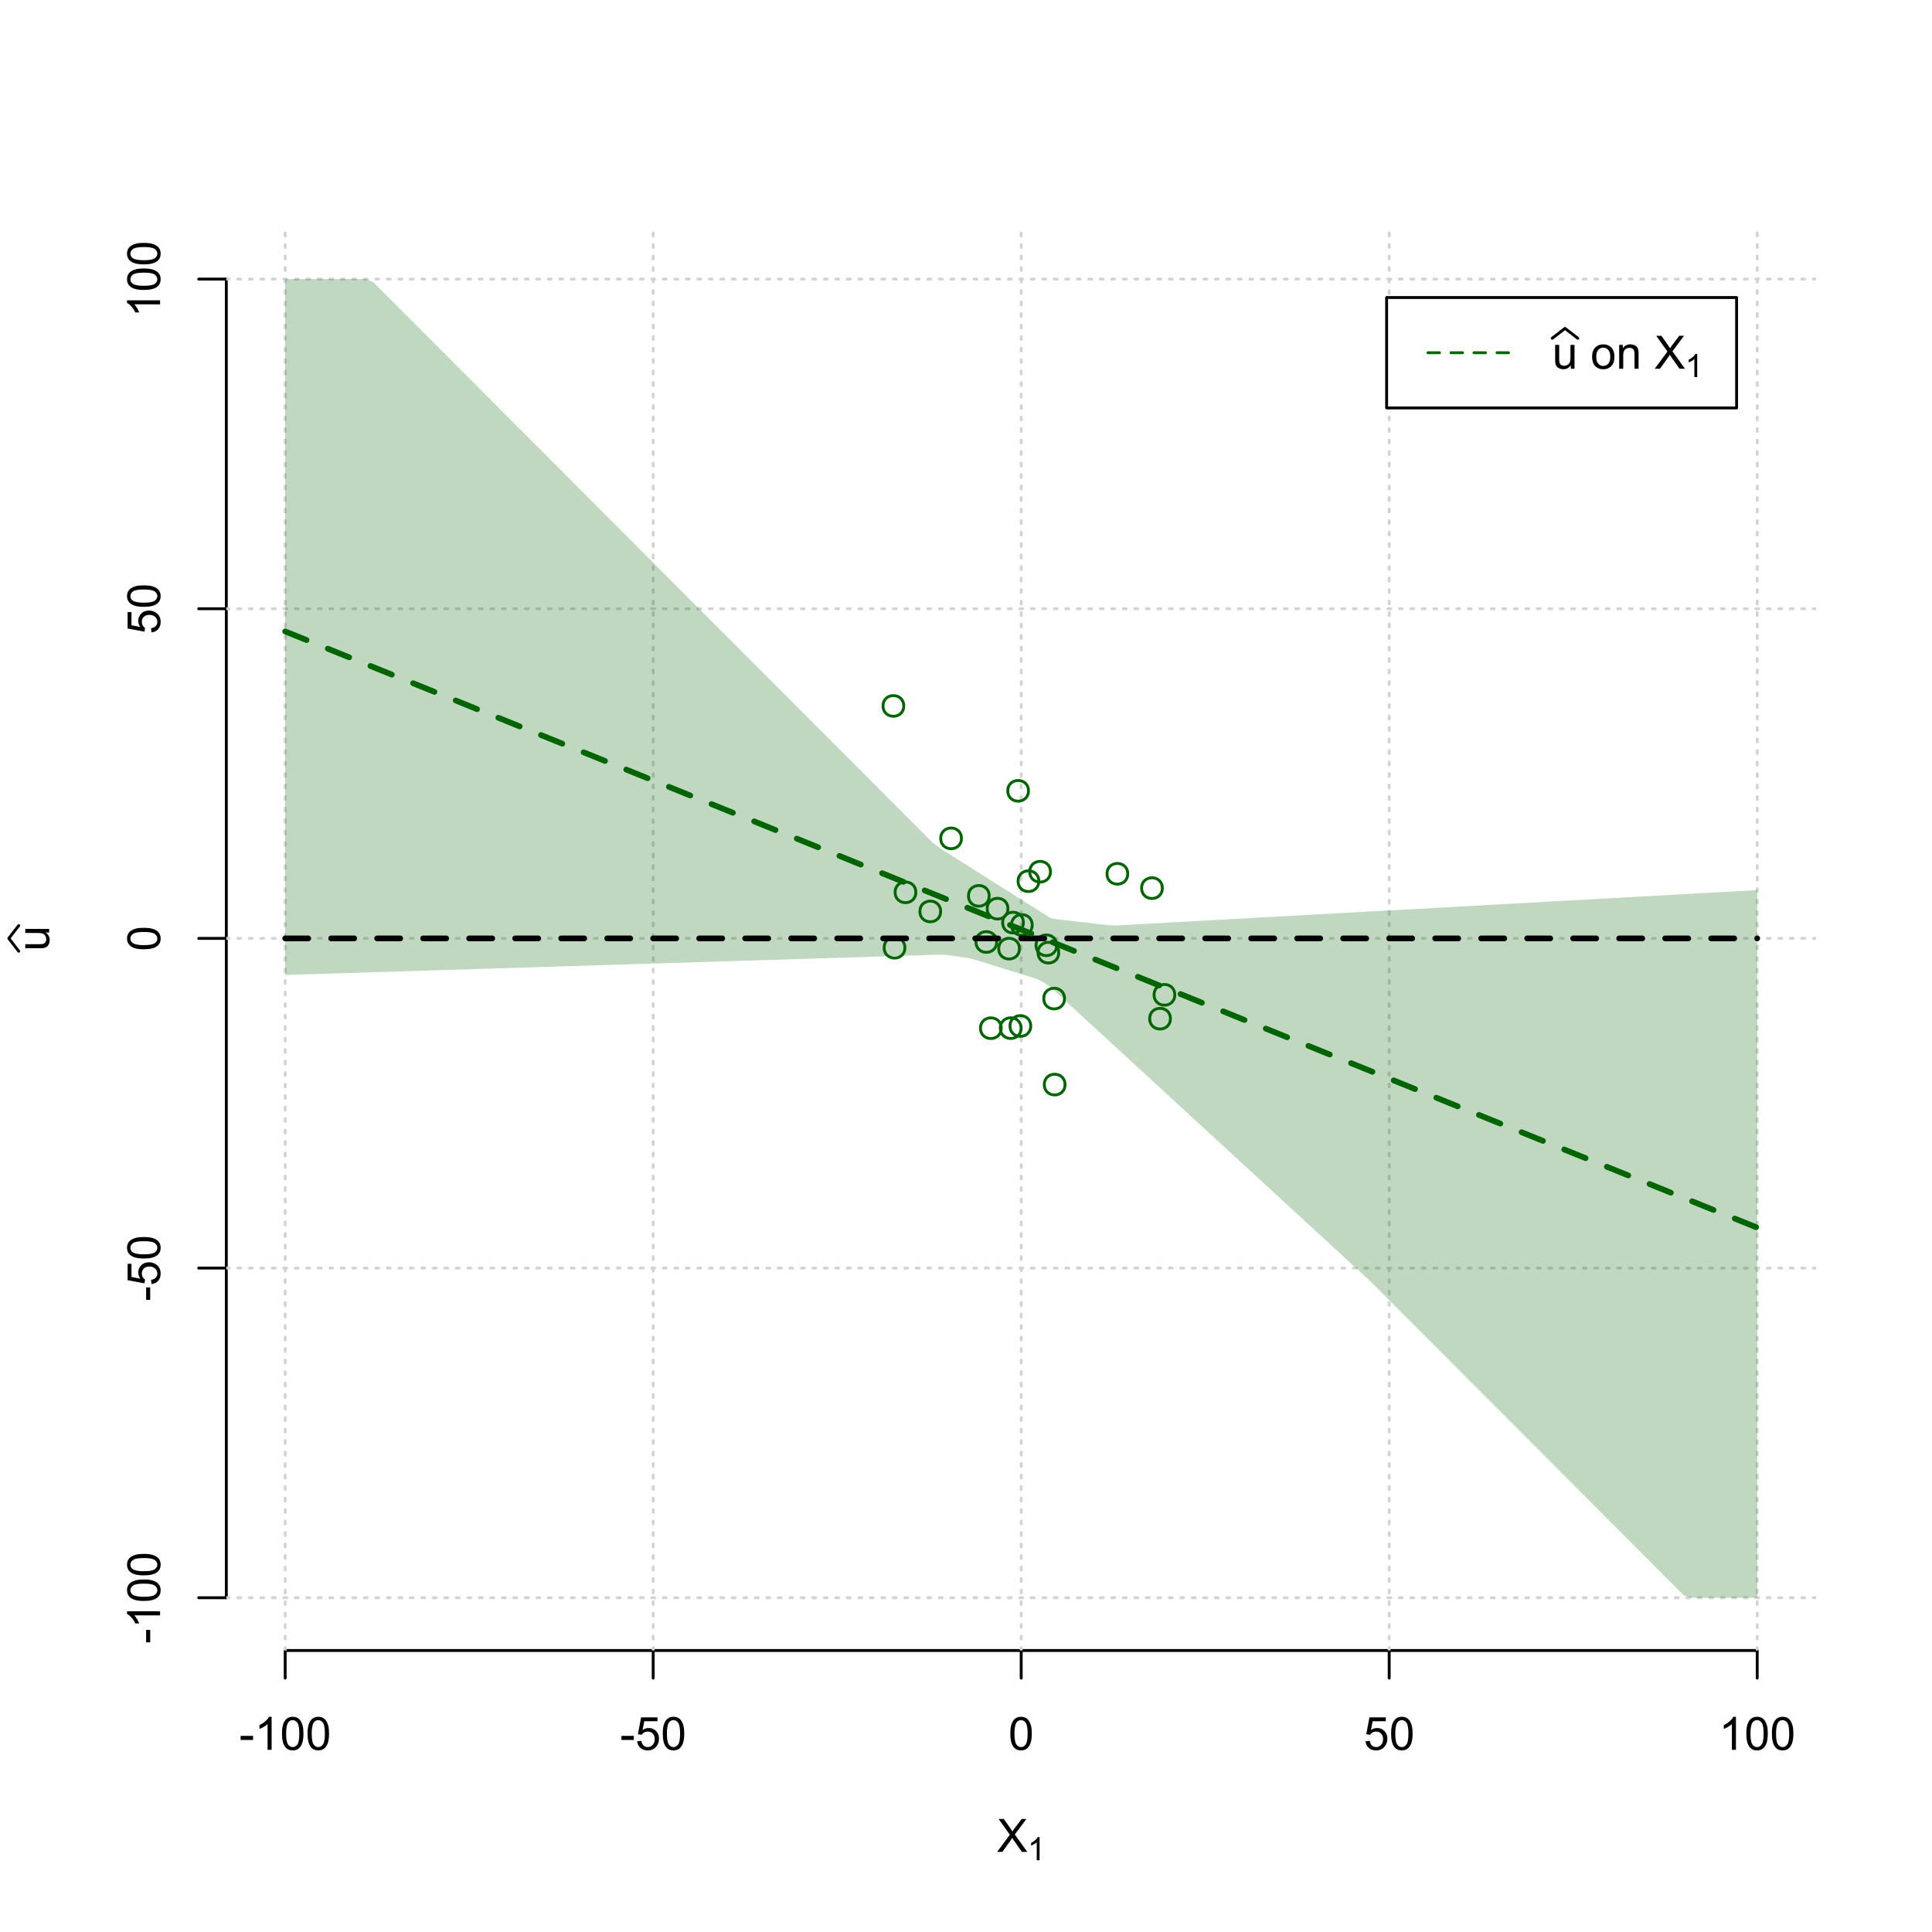 <?xml version="1.0" encoding="UTF-8"?>
<svg xmlns="http://www.w3.org/2000/svg" xmlns:xlink="http://www.w3.org/1999/xlink" width="504pt" height="504pt" viewBox="0 0 504 504" version="1.1">
<defs>
<g>
<symbol overflow="visible" id="glyph0-0">
<path style="stroke:none;" d="M 1.5 0 L 1.5 -7.5 L 7.5 -7.5 L 7.5 0 Z M 1.688 -0.188 L 7.312 -0.188 L 7.312 -7.312 L 1.688 -7.312 Z M 1.688 -0.188 "/>
</symbol>
<symbol overflow="visible" id="glyph0-1">
<path style="stroke:none;" d="M 0.055 0 L 3.375 -4.477 L 0.445 -8.59 L 1.797 -8.59 L 3.359 -6.387 C 3.68 -5.93 3.91 -5.578 4.047 -5.332 C 4.238 -5.645 4.465 -5.969 4.727 -6.312 L 6.457 -8.59 L 7.695 -8.59 L 4.676 -4.539 L 7.93 0 L 6.523 0 L 4.359 -3.062 C 4.238 -3.238 4.113 -3.43 3.984 -3.641 C 3.789 -3.324 3.652 -3.109 3.574 -2.992 L 1.418 0 Z M 0.055 0 "/>
</symbol>
<symbol overflow="visible" id="glyph0-2">
<path style="stroke:none;" d="M 0.383 -2.578 L 0.383 -3.641 L 3.621 -3.641 L 3.621 -2.578 Z M 0.383 -2.578 "/>
</symbol>
<symbol overflow="visible" id="glyph0-3">
<path style="stroke:none;" d="M 4.469 0 L 3.414 0 L 3.414 -6.719 C 3.16 -6.477 2.828 -6.234 2.414 -5.996 C 2 -5.75 1.629 -5.57 1.305 -5.449 L 1.305 -6.469 C 1.895 -6.742 2.41 -7.078 2.852 -7.477 C 3.293 -7.871 3.605 -8.254 3.789 -8.625 L 4.469 -8.625 Z M 4.469 0 "/>
</symbol>
<symbol overflow="visible" id="glyph0-4">
<path style="stroke:none;" d="M 0.5 -4.234 C 0.496 -5.246 0.602 -6.062 0.812 -6.688 C 1.02 -7.305 1.328 -7.785 1.742 -8.121 C 2.148 -8.457 2.668 -8.625 3.297 -8.625 C 3.758 -8.625 4.164 -8.531 4.512 -8.348 C 4.855 -8.16 5.141 -7.891 5.371 -7.543 C 5.594 -7.191 5.773 -6.766 5.906 -6.266 C 6.035 -5.762 6.098 -5.086 6.102 -4.234 C 6.098 -3.227 5.996 -2.414 5.789 -1.797 C 5.578 -1.176 5.266 -0.695 4.859 -0.359 C 4.445 -0.02 3.926 0.145 3.297 0.148 C 2.465 0.145 1.816 -0.148 1.348 -0.742 C 0.781 -1.457 0.496 -2.621 0.5 -4.234 Z M 1.582 -4.234 C 1.582 -2.824 1.746 -1.887 2.074 -1.418 C 2.402 -0.949 2.809 -0.715 3.297 -0.719 C 3.777 -0.715 4.184 -0.949 4.52 -1.422 C 4.848 -1.887 5.016 -2.824 5.016 -4.234 C 5.016 -5.648 4.848 -6.59 4.52 -7.055 C 4.184 -7.516 3.773 -7.746 3.289 -7.75 C 2.801 -7.746 2.414 -7.543 2.125 -7.137 C 1.762 -6.613 1.582 -5.645 1.582 -4.234 Z M 1.582 -4.234 "/>
</symbol>
<symbol overflow="visible" id="glyph0-5">
<path style="stroke:none;" d="M 0.5 -2.25 L 1.605 -2.344 C 1.684 -1.805 1.871 -1.398 2.176 -1.125 C 2.473 -0.852 2.836 -0.715 3.258 -0.719 C 3.766 -0.715 4.195 -0.906 4.547 -1.293 C 4.898 -1.672 5.074 -2.18 5.074 -2.82 C 5.074 -3.414 4.902 -3.891 4.566 -4.242 C 4.227 -4.59 3.785 -4.762 3.242 -4.766 C 2.898 -4.762 2.594 -4.684 2.32 -4.531 C 2.047 -4.375 1.832 -4.176 1.676 -3.93 L 0.688 -4.062 L 1.516 -8.473 L 5.789 -8.473 L 5.789 -7.465 L 2.359 -7.465 L 1.898 -5.156 C 2.414 -5.516 2.953 -5.695 3.523 -5.695 C 4.27 -5.695 4.902 -5.434 5.422 -4.914 C 5.934 -4.395 6.191 -3.727 6.195 -2.914 C 6.191 -2.133 5.965 -1.461 5.516 -0.898 C 4.961 -0.199 4.211 0.145 3.258 0.148 C 2.477 0.145 1.836 -0.07 1.344 -0.508 C 0.844 -0.941 0.562 -1.523 0.5 -2.25 Z M 0.5 -2.25 "/>
</symbol>
<symbol overflow="visible" id="glyph0-6">
<path style="stroke:none;" d="M 4.867 0 L 4.867 -0.914 C 4.379 -0.211 3.723 0.141 2.895 0.141 C 2.527 0.141 2.184 0.07 1.867 -0.07 C 1.547 -0.211 1.309 -0.387 1.156 -0.602 C 1 -0.812 0.895 -1.074 0.832 -1.383 C 0.785 -1.59 0.762 -1.918 0.766 -2.367 L 0.766 -6.223 L 1.82 -6.223 L 1.82 -2.773 C 1.816 -2.219 1.84 -1.848 1.887 -1.656 C 1.949 -1.379 2.09 -1.16 2.309 -1.004 C 2.523 -0.84 2.789 -0.762 3.105 -0.766 C 3.418 -0.762 3.715 -0.844 3.996 -1.008 C 4.273 -1.172 4.469 -1.391 4.586 -1.672 C 4.699 -1.949 4.758 -2.355 4.758 -2.891 L 4.758 -6.223 L 5.812 -6.223 L 5.812 0 Z M 4.867 0 "/>
</symbol>
<symbol overflow="visible" id="glyph0-7">
<path style="stroke:none;" d=""/>
</symbol>
<symbol overflow="visible" id="glyph0-8">
<path style="stroke:none;" d="M 0.398 -3.109 C 0.398 -4.262 0.719 -5.117 1.359 -5.672 C 1.895 -6.133 2.547 -6.363 3.316 -6.363 C 4.172 -6.363 4.871 -6.082 5.414 -5.52 C 5.953 -4.957 6.223 -4.184 6.227 -3.199 C 6.223 -2.398 6.102 -1.766 5.867 -1.309 C 5.625 -0.848 5.277 -0.492 4.82 -0.238 C 4.359 0.016 3.859 0.141 3.316 0.141 C 2.441 0.141 1.734 -0.137 1.203 -0.695 C 0.664 -1.254 0.398 -2.059 0.398 -3.109 Z M 1.484 -3.109 C 1.48 -2.309 1.656 -1.711 2.004 -1.32 C 2.348 -0.922 2.785 -0.727 3.316 -0.727 C 3.84 -0.727 4.273 -0.926 4.621 -1.324 C 4.969 -1.723 5.145 -2.328 5.145 -3.148 C 5.145 -3.914 4.969 -4.496 4.617 -4.895 C 4.266 -5.289 3.832 -5.488 3.316 -5.492 C 2.785 -5.488 2.348 -5.293 2.004 -4.898 C 1.656 -4.5 1.48 -3.902 1.484 -3.109 Z M 1.484 -3.109 "/>
</symbol>
<symbol overflow="visible" id="glyph0-9">
<path style="stroke:none;" d="M 0.789 0 L 0.789 -6.223 L 1.742 -6.223 L 1.742 -5.336 C 2.195 -6.02 2.855 -6.363 3.719 -6.363 C 4.09 -6.363 4.434 -6.293 4.754 -6.16 C 5.066 -6.023 5.305 -5.848 5.461 -5.633 C 5.617 -5.41 5.727 -5.152 5.789 -4.852 C 5.828 -4.656 5.848 -4.312 5.848 -3.828 L 5.848 0 L 4.793 0 L 4.793 -3.785 C 4.793 -4.215 4.75 -4.535 4.668 -4.75 C 4.586 -4.961 4.441 -5.129 4.234 -5.258 C 4.023 -5.383 3.777 -5.449 3.5 -5.449 C 3.047 -5.449 2.66 -5.305 2.332 -5.02 C 2.004 -4.734 1.84 -4.195 1.844 -3.398 L 1.844 0 Z M 0.789 0 "/>
</symbol>
<symbol overflow="visible" id="glyph1-0">
<path style="stroke:none;" d="M 1.051 0 L 1.051 -5.25 L 5.25 -5.25 L 5.25 0 Z M 1.18 -0.133 L 5.117 -0.133 L 5.117 -5.117 L 1.18 -5.117 Z M 1.18 -0.133 "/>
</symbol>
<symbol overflow="visible" id="glyph1-1">
<path style="stroke:none;" d="M 3.129 0 L 2.391 0 L 2.391 -4.703 C 2.211 -4.531 1.977 -4.363 1.691 -4.195 C 1.398 -4.023 1.141 -3.895 0.914 -3.812 L 0.914 -4.527 C 1.328 -4.719 1.688 -4.953 1.996 -5.234 C 2.305 -5.508 2.523 -5.777 2.652 -6.039 L 3.129 -6.039 Z M 3.129 0 "/>
</symbol>
<symbol overflow="visible" id="glyph2-0">
<path style="stroke:none;" d="M 0 -1.5 L -7.5 -1.5 L -7.5 -7.5 L 0 -7.5 Z M -0.188 -1.688 L -0.188 -7.312 L -7.312 -7.312 L -7.312 -1.688 Z M -0.188 -1.688 "/>
</symbol>
<symbol overflow="visible" id="glyph2-1">
<path style="stroke:none;" d="M 0 -4.867 L -0.914 -4.867 C -0.211 -4.379 0.141 -3.723 0.141 -2.895 C 0.141 -2.527 0.07 -2.184 -0.07 -1.867 C -0.211 -1.547 -0.387 -1.309 -0.598 -1.156 C -0.809 -1 -1.07 -0.895 -1.383 -0.832 C -1.59 -0.789 -1.918 -0.766 -2.367 -0.77 L -6.223 -0.77 L -6.223 -1.824 L -2.773 -1.824 C -2.219 -1.82 -1.848 -1.844 -1.656 -1.887 C -1.379 -1.949 -1.16 -2.09 -1.004 -2.309 C -0.84 -2.523 -0.762 -2.789 -0.766 -3.105 C -0.762 -3.418 -0.844 -3.715 -1.008 -3.996 C -1.172 -4.273 -1.391 -4.469 -1.672 -4.586 C -1.945 -4.699 -2.352 -4.758 -2.887 -4.758 L -6.223 -4.758 L -6.223 -5.812 L 0 -5.812 Z M 0 -4.867 "/>
</symbol>
<symbol overflow="visible" id="glyph2-2">
<path style="stroke:none;" d="M -2.578 -0.383 L -3.641 -0.383 L -3.641 -3.621 L -2.578 -3.621 Z M -2.578 -0.383 "/>
</symbol>
<symbol overflow="visible" id="glyph2-3">
<path style="stroke:none;" d="M 0 -4.469 L 0 -3.414 L -6.719 -3.418 C -6.477 -3.16 -6.234 -2.828 -5.996 -2.418 C -5.75 -2.004 -5.57 -1.633 -5.449 -1.309 L -6.469 -1.309 C -6.742 -1.895 -7.078 -2.41 -7.477 -2.852 C -7.871 -3.293 -8.254 -3.605 -8.625 -3.793 L -8.625 -4.473 Z M 0 -4.469 "/>
</symbol>
<symbol overflow="visible" id="glyph2-4">
<path style="stroke:none;" d="M -4.234 -0.5 C -5.246 -0.496 -6.062 -0.602 -6.688 -0.812 C -7.305 -1.02 -7.785 -1.328 -8.121 -1.742 C -8.457 -2.152 -8.625 -2.672 -8.625 -3.301 C -8.625 -3.758 -8.531 -4.164 -8.348 -4.512 C -8.16 -4.859 -7.891 -5.145 -7.543 -5.371 C -7.191 -5.594 -6.766 -5.773 -6.266 -5.906 C -5.762 -6.035 -5.086 -6.098 -4.234 -6.102 C -3.223 -6.098 -2.41 -5.996 -1.793 -5.789 C -1.176 -5.578 -0.695 -5.266 -0.359 -4.859 C -0.02 -4.445 0.145 -3.926 0.148 -3.297 C 0.145 -2.465 -0.148 -1.816 -0.742 -1.348 C -1.457 -0.781 -2.621 -0.496 -4.234 -0.5 Z M -4.234 -1.582 C -2.824 -1.582 -1.887 -1.746 -1.418 -2.074 C -0.949 -2.402 -0.715 -2.809 -0.719 -3.297 C -0.715 -3.777 -0.949 -4.184 -1.422 -4.52 C -1.887 -4.848 -2.824 -5.016 -4.234 -5.016 C -5.648 -5.016 -6.59 -4.848 -7.055 -4.52 C -7.516 -4.188 -7.746 -3.777 -7.75 -3.289 C -7.746 -2.801 -7.543 -2.414 -7.137 -2.129 C -6.613 -1.762 -5.645 -1.582 -4.234 -1.582 Z M -4.234 -1.582 "/>
</symbol>
<symbol overflow="visible" id="glyph2-5">
<path style="stroke:none;" d="M -2.25 -0.5 L -2.344 -1.605 C -1.805 -1.684 -1.398 -1.871 -1.125 -2.176 C -0.852 -2.473 -0.715 -2.836 -0.719 -3.258 C -0.715 -3.766 -0.906 -4.195 -1.293 -4.547 C -1.672 -4.898 -2.18 -5.074 -2.816 -5.074 C -3.414 -5.074 -3.891 -4.902 -4.242 -4.566 C -4.59 -4.227 -4.762 -3.785 -4.766 -3.242 C -4.762 -2.898 -4.684 -2.594 -4.531 -2.32 C -4.375 -2.047 -4.176 -1.832 -3.93 -1.676 L -4.062 -0.688 L -8.473 -1.52 L -8.473 -5.789 L -7.465 -5.789 L -7.465 -2.363 L -5.156 -1.898 C -5.516 -2.414 -5.695 -2.953 -5.695 -3.523 C -5.695 -4.27 -5.434 -4.902 -4.914 -5.422 C -4.395 -5.934 -3.727 -6.191 -2.91 -6.195 C -2.133 -6.191 -1.461 -5.965 -0.895 -5.516 C -0.199 -4.961 0.145 -4.211 0.148 -3.258 C 0.145 -2.477 -0.07 -1.836 -0.508 -1.344 C -0.941 -0.848 -1.523 -0.566 -2.25 -0.5 Z M -2.25 -0.5 "/>
</symbol>
</g>
<clipPath id="clip1">
  <path d="M 74 59.039 L 75 59.039 L 75 430.559 L 74 430.559 Z M 74 59.039 "/>
</clipPath>
<clipPath id="clip2">
  <path d="M 170 59.039 L 171 59.039 L 171 430.559 L 170 430.559 Z M 170 59.039 "/>
</clipPath>
<clipPath id="clip3">
  <path d="M 266 59.039 L 267 59.039 L 267 430.559 L 266 430.559 Z M 266 59.039 "/>
</clipPath>
<clipPath id="clip4">
  <path d="M 362 59.039 L 363 59.039 L 363 430.559 L 362 430.559 Z M 362 59.039 "/>
</clipPath>
<clipPath id="clip5">
  <path d="M 458 59.039 L 459 59.039 L 459 430.559 L 458 430.559 Z M 458 59.039 "/>
</clipPath>
<clipPath id="clip6">
  <path d="M 59.039 416 L 473.758 416 L 473.758 418 L 59.039 418 Z M 59.039 416 "/>
</clipPath>
<clipPath id="clip7">
  <path d="M 59.039 330 L 473.758 330 L 473.758 332 L 59.039 332 Z M 59.039 330 "/>
</clipPath>
<clipPath id="clip8">
  <path d="M 59.039 244 L 473.758 244 L 473.758 246 L 59.039 246 Z M 59.039 244 "/>
</clipPath>
<clipPath id="clip9">
  <path d="M 59.039 158 L 473.758 158 L 473.758 160 L 59.039 160 Z M 59.039 158 "/>
</clipPath>
<clipPath id="clip10">
  <path d="M 59.039 72 L 473.758 72 L 473.758 74 L 59.039 74 Z M 59.039 72 "/>
</clipPath>
</defs>
<g id="surface4086">
<rect x="0" y="0" width="504" height="504" style="fill:rgb(100%,100%,100%);fill-opacity:1;stroke:none;"/>
<g style="fill:rgb(0%,0%,0%);fill-opacity:1;">
  <use xlink:href="#glyph0-1" x="260.062" y="483.102"/>
</g>
<g style="fill:rgb(0%,0%,0%);fill-opacity:1;">
  <use xlink:href="#glyph1-1" x="268.066" y="485.281"/>
</g>
<g style="fill:rgb(0%,0%,0%);fill-opacity:1;">
  <use xlink:href="#glyph2-1" x="12.82" y="248.137"/>
</g>
<path style="fill:none;stroke-width:0.75;stroke-linecap:round;stroke-linejoin:round;stroke:rgb(0%,0%,0%);stroke-opacity:1;stroke-miterlimit:10;" d="M 4.879 248.137 L 2.301 244.801 L 4.879 241.465 "/>
<path style="fill:none;stroke-width:0.75;stroke-linecap:round;stroke-linejoin:round;stroke:rgb(0%,0%,0%);stroke-opacity:1;stroke-miterlimit:10;" d="M 74.398 430.559 L 458.398 430.559 "/>
<path style="fill:none;stroke-width:0.75;stroke-linecap:round;stroke-linejoin:round;stroke:rgb(0%,0%,0%);stroke-opacity:1;stroke-miterlimit:10;" d="M 74.398 430.559 L 74.398 437.762 "/>
<path style="fill:none;stroke-width:0.75;stroke-linecap:round;stroke-linejoin:round;stroke:rgb(0%,0%,0%);stroke-opacity:1;stroke-miterlimit:10;" d="M 170.398 430.559 L 170.398 437.762 "/>
<path style="fill:none;stroke-width:0.75;stroke-linecap:round;stroke-linejoin:round;stroke:rgb(0%,0%,0%);stroke-opacity:1;stroke-miterlimit:10;" d="M 266.398 430.559 L 266.398 437.762 "/>
<path style="fill:none;stroke-width:0.75;stroke-linecap:round;stroke-linejoin:round;stroke:rgb(0%,0%,0%);stroke-opacity:1;stroke-miterlimit:10;" d="M 362.398 430.559 L 362.398 437.762 "/>
<path style="fill:none;stroke-width:0.75;stroke-linecap:round;stroke-linejoin:round;stroke:rgb(0%,0%,0%);stroke-opacity:1;stroke-miterlimit:10;" d="M 458.398 430.559 L 458.398 437.762 "/>
<g style="fill:rgb(0%,0%,0%);fill-opacity:1;">
  <use xlink:href="#glyph0-2" x="62.391" y="456.48"/>
  <use xlink:href="#glyph0-3" x="66.387" y="456.48"/>
  <use xlink:href="#glyph0-4" x="73.061" y="456.48"/>
  <use xlink:href="#glyph0-4" x="79.734" y="456.48"/>
</g>
<g style="fill:rgb(0%,0%,0%);fill-opacity:1;">
  <use xlink:href="#glyph0-2" x="161.727" y="456.48"/>
  <use xlink:href="#glyph0-5" x="165.723" y="456.48"/>
  <use xlink:href="#glyph0-4" x="172.396" y="456.48"/>
</g>
<g style="fill:rgb(0%,0%,0%);fill-opacity:1;">
  <use xlink:href="#glyph0-4" x="263.062" y="456.48"/>
</g>
<g style="fill:rgb(0%,0%,0%);fill-opacity:1;">
  <use xlink:href="#glyph0-5" x="355.727" y="456.48"/>
  <use xlink:href="#glyph0-4" x="362.4" y="456.48"/>
</g>
<g style="fill:rgb(0%,0%,0%);fill-opacity:1;">
  <use xlink:href="#glyph0-3" x="448.387" y="456.48"/>
  <use xlink:href="#glyph0-4" x="455.061" y="456.48"/>
  <use xlink:href="#glyph0-4" x="461.734" y="456.48"/>
</g>
<path style="fill:none;stroke-width:0.75;stroke-linecap:round;stroke-linejoin:round;stroke:rgb(0%,0%,0%);stroke-opacity:1;stroke-miterlimit:10;" d="M 59.039 416.801 L 59.039 72.801 "/>
<path style="fill:none;stroke-width:0.75;stroke-linecap:round;stroke-linejoin:round;stroke:rgb(0%,0%,0%);stroke-opacity:1;stroke-miterlimit:10;" d="M 59.039 416.801 L 51.84 416.801 "/>
<path style="fill:none;stroke-width:0.75;stroke-linecap:round;stroke-linejoin:round;stroke:rgb(0%,0%,0%);stroke-opacity:1;stroke-miterlimit:10;" d="M 59.039 330.801 L 51.84 330.801 "/>
<path style="fill:none;stroke-width:0.75;stroke-linecap:round;stroke-linejoin:round;stroke:rgb(0%,0%,0%);stroke-opacity:1;stroke-miterlimit:10;" d="M 59.039 244.801 L 51.84 244.801 "/>
<path style="fill:none;stroke-width:0.75;stroke-linecap:round;stroke-linejoin:round;stroke:rgb(0%,0%,0%);stroke-opacity:1;stroke-miterlimit:10;" d="M 59.039 158.801 L 51.84 158.801 "/>
<path style="fill:none;stroke-width:0.75;stroke-linecap:round;stroke-linejoin:round;stroke:rgb(0%,0%,0%);stroke-opacity:1;stroke-miterlimit:10;" d="M 59.039 72.801 L 51.84 72.801 "/>
<g style="fill:rgb(0%,0%,0%);fill-opacity:1;">
  <use xlink:href="#glyph2-2" x="41.762" y="428.809"/>
  <use xlink:href="#glyph2-3" x="41.762" y="424.812"/>
  <use xlink:href="#glyph2-4" x="41.762" y="418.139"/>
  <use xlink:href="#glyph2-4" x="41.762" y="411.465"/>
</g>
<g style="fill:rgb(0%,0%,0%);fill-opacity:1;">
  <use xlink:href="#glyph2-2" x="41.762" y="339.473"/>
  <use xlink:href="#glyph2-5" x="41.762" y="335.477"/>
  <use xlink:href="#glyph2-4" x="41.762" y="328.803"/>
</g>
<g style="fill:rgb(0%,0%,0%);fill-opacity:1;">
  <use xlink:href="#glyph2-4" x="41.762" y="248.137"/>
</g>
<g style="fill:rgb(0%,0%,0%);fill-opacity:1;">
  <use xlink:href="#glyph2-5" x="41.762" y="165.473"/>
  <use xlink:href="#glyph2-4" x="41.762" y="158.799"/>
</g>
<g style="fill:rgb(0%,0%,0%);fill-opacity:1;">
  <use xlink:href="#glyph2-3" x="41.762" y="82.812"/>
  <use xlink:href="#glyph2-4" x="41.762" y="76.139"/>
  <use xlink:href="#glyph2-4" x="41.762" y="69.465"/>
</g>
<g clip-path="url(#clip1)" clip-rule="nonzero">
<path style="fill:none;stroke-width:0.75;stroke-linecap:round;stroke-linejoin:round;stroke:rgb(82.745%,82.745%,82.745%);stroke-opacity:1;stroke-dasharray:0.75,2.25;stroke-miterlimit:10;" d="M 74.398 430.559 L 74.398 59.039 "/>
</g>
<g clip-path="url(#clip2)" clip-rule="nonzero">
<path style="fill:none;stroke-width:0.75;stroke-linecap:round;stroke-linejoin:round;stroke:rgb(82.745%,82.745%,82.745%);stroke-opacity:1;stroke-dasharray:0.75,2.25;stroke-miterlimit:10;" d="M 170.398 430.559 L 170.398 59.039 "/>
</g>
<g clip-path="url(#clip3)" clip-rule="nonzero">
<path style="fill:none;stroke-width:0.75;stroke-linecap:round;stroke-linejoin:round;stroke:rgb(82.745%,82.745%,82.745%);stroke-opacity:1;stroke-dasharray:0.75,2.25;stroke-miterlimit:10;" d="M 266.398 430.559 L 266.398 59.039 "/>
</g>
<g clip-path="url(#clip4)" clip-rule="nonzero">
<path style="fill:none;stroke-width:0.75;stroke-linecap:round;stroke-linejoin:round;stroke:rgb(82.745%,82.745%,82.745%);stroke-opacity:1;stroke-dasharray:0.75,2.25;stroke-miterlimit:10;" d="M 362.398 430.559 L 362.398 59.039 "/>
</g>
<g clip-path="url(#clip5)" clip-rule="nonzero">
<path style="fill:none;stroke-width:0.75;stroke-linecap:round;stroke-linejoin:round;stroke:rgb(82.745%,82.745%,82.745%);stroke-opacity:1;stroke-dasharray:0.75,2.25;stroke-miterlimit:10;" d="M 458.398 430.559 L 458.398 59.039 "/>
</g>
<g clip-path="url(#clip6)" clip-rule="nonzero">
<path style="fill:none;stroke-width:0.75;stroke-linecap:round;stroke-linejoin:round;stroke:rgb(82.745%,82.745%,82.745%);stroke-opacity:1;stroke-dasharray:0.75,2.25;stroke-miterlimit:10;" d="M 59.039 416.801 L 473.762 416.801 "/>
</g>
<g clip-path="url(#clip7)" clip-rule="nonzero">
<path style="fill:none;stroke-width:0.75;stroke-linecap:round;stroke-linejoin:round;stroke:rgb(82.745%,82.745%,82.745%);stroke-opacity:1;stroke-dasharray:0.75,2.25;stroke-miterlimit:10;" d="M 59.039 330.801 L 473.762 330.801 "/>
</g>
<g clip-path="url(#clip8)" clip-rule="nonzero">
<path style="fill:none;stroke-width:0.75;stroke-linecap:round;stroke-linejoin:round;stroke:rgb(82.745%,82.745%,82.745%);stroke-opacity:1;stroke-dasharray:0.75,2.25;stroke-miterlimit:10;" d="M 59.039 244.801 L 473.762 244.801 "/>
</g>
<g clip-path="url(#clip9)" clip-rule="nonzero">
<path style="fill:none;stroke-width:0.75;stroke-linecap:round;stroke-linejoin:round;stroke:rgb(82.745%,82.745%,82.745%);stroke-opacity:1;stroke-dasharray:0.75,2.25;stroke-miterlimit:10;" d="M 59.039 158.801 L 473.762 158.801 "/>
</g>
<g clip-path="url(#clip10)" clip-rule="nonzero">
<path style="fill:none;stroke-width:0.75;stroke-linecap:round;stroke-linejoin:round;stroke:rgb(82.745%,82.745%,82.745%);stroke-opacity:1;stroke-dasharray:0.75,2.25;stroke-miterlimit:10;" d="M 59.039 72.801 L 473.762 72.801 "/>
</g>
<path style=" stroke:none;fill-rule:nonzero;fill:rgb(0%,39.216%,0%);fill-opacity:0.251;" d="M 74.398 72.801 L 95.52 72.801 L 97.441 73.668 L 99.359 75.594 L 101.281 77.516 L 103.199 79.441 L 105.121 81.363 L 107.039 83.289 L 108.961 85.211 L 110.879 87.137 L 112.801 89.059 L 114.719 90.984 L 116.641 92.906 L 118.559 94.832 L 120.48 96.754 L 122.398 98.68 L 124.32 100.602 L 126.238 102.527 L 128.16 104.449 L 130.078 106.375 L 132 108.297 L 133.922 110.223 L 135.84 112.145 L 137.762 114.07 L 139.68 115.996 L 141.602 117.918 L 143.52 119.844 L 145.441 121.766 L 147.359 123.691 L 149.281 125.613 L 151.199 127.539 L 153.121 129.461 L 155.039 131.387 L 156.961 133.309 L 158.879 135.234 L 160.801 137.156 L 162.719 139.082 L 164.641 141.004 L 166.559 142.93 L 168.48 144.852 L 170.398 146.777 L 172.32 148.699 L 174.238 150.625 L 176.16 152.547 L 178.078 154.473 L 180 156.398 L 181.922 158.32 L 183.84 160.246 L 185.762 162.168 L 187.68 164.094 L 189.602 166.016 L 191.52 167.941 L 193.441 169.863 L 195.359 171.789 L 197.281 173.711 L 199.199 175.637 L 201.121 177.559 L 203.039 179.484 L 204.961 181.406 L 206.879 183.332 L 208.801 185.254 L 210.719 187.18 L 212.641 189.102 L 214.559 191.027 L 216.48 192.949 L 218.398 194.875 L 220.32 196.801 L 222.238 198.723 L 224.16 200.648 L 226.078 202.57 L 228 204.496 L 229.922 206.418 L 231.84 208.344 L 233.762 210.266 L 235.68 212.191 L 237.602 214.113 L 239.52 216.039 L 241.441 217.961 L 243.359 219.863 L 245.281 221.312 L 247.199 222.527 L 249.121 223.742 L 251.039 224.953 L 252.961 226.168 L 254.879 227.379 L 256.801 228.594 L 258.719 229.809 L 260.641 231.02 L 262.559 232.234 L 264.48 233.445 L 266.398 234.66 L 268.32 235.875 L 270.238 237.086 L 272.16 238.301 L 274.078 239.504 L 276 239.832 L 277.922 240.055 L 279.84 240.277 L 281.762 240.5 L 283.68 240.723 L 285.602 240.945 L 287.52 241.168 L 289.441 241.391 L 291.359 241.418 L 293.281 241.312 L 295.199 241.207 L 297.121 241.102 L 299.039 240.996 L 300.961 240.891 L 302.879 240.785 L 304.801 240.68 L 306.719 240.574 L 308.641 240.465 L 310.559 240.359 L 312.48 240.254 L 314.398 240.148 L 316.32 240.043 L 318.238 239.938 L 320.16 239.832 L 322.078 239.727 L 325.922 239.516 L 327.84 239.41 L 329.762 239.305 L 331.68 239.195 L 333.602 239.09 L 335.52 238.984 L 337.441 238.879 L 339.359 238.773 L 341.281 238.668 L 343.199 238.562 L 345.121 238.457 L 347.039 238.352 L 348.961 238.246 L 350.879 238.141 L 352.801 238.035 L 354.719 237.926 L 356.641 237.82 L 358.559 237.715 L 360.48 237.609 L 362.398 237.504 L 364.32 237.398 L 366.238 237.293 L 368.16 237.188 L 370.078 237.082 L 373.922 236.871 L 375.84 236.766 L 377.762 236.656 L 379.68 236.551 L 381.602 236.445 L 383.52 236.34 L 385.441 236.234 L 387.359 236.129 L 389.281 236.023 L 391.199 235.918 L 393.121 235.812 L 395.039 235.707 L 396.961 235.602 L 398.879 235.496 L 400.801 235.387 L 402.719 235.281 L 404.641 235.176 L 406.559 235.07 L 408.48 234.965 L 410.398 234.859 L 412.32 234.754 L 414.238 234.648 L 416.16 234.543 L 418.078 234.438 L 421.922 234.227 L 423.84 234.117 L 425.762 234.012 L 427.68 233.906 L 429.602 233.801 L 431.52 233.695 L 433.441 233.59 L 435.359 233.484 L 437.281 233.379 L 439.199 233.273 L 441.121 233.168 L 443.039 233.062 L 444.961 232.957 L 446.879 232.848 L 448.801 232.742 L 450.719 232.637 L 452.641 232.531 L 454.559 232.426 L 456.48 232.32 L 458.398 232.215 L 458.398 221.637 L 458.398 416.801 L 441.121 416.801 L 439.199 416.125 L 437.281 414.203 L 435.359 412.277 L 433.441 410.355 L 431.52 408.43 L 429.602 406.508 L 427.68 404.582 L 425.762 402.656 L 423.84 400.734 L 421.922 398.809 L 420 396.887 L 418.078 394.961 L 416.16 393.039 L 414.238 391.113 L 412.32 389.191 L 410.398 387.266 L 408.48 385.344 L 406.559 383.418 L 404.641 381.496 L 402.719 379.57 L 400.801 377.648 L 398.879 375.723 L 396.961 373.801 L 395.039 371.875 L 393.121 369.953 L 391.199 368.027 L 389.281 366.105 L 387.359 364.18 L 385.441 362.258 L 383.52 360.332 L 381.602 358.406 L 379.68 356.484 L 377.762 354.559 L 375.84 352.637 L 373.922 350.711 L 372 348.789 L 370.078 346.863 L 368.16 344.941 L 366.238 343.016 L 364.32 341.094 L 362.398 339.168 L 360.48 337.246 L 358.559 335.32 L 356.641 333.465 L 354.719 331.695 L 352.801 329.93 L 350.879 328.164 L 348.961 326.398 L 347.039 324.633 L 345.121 322.867 L 343.199 321.102 L 341.281 319.336 L 339.359 317.57 L 337.441 315.805 L 335.52 314.039 L 333.602 312.273 L 331.68 310.504 L 329.762 308.738 L 327.84 306.973 L 325.922 305.207 L 322.078 301.676 L 320.16 299.91 L 318.238 298.145 L 316.32 296.379 L 314.398 294.613 L 312.48 292.848 L 310.559 291.082 L 308.641 289.316 L 306.719 287.547 L 304.801 285.781 L 302.879 284.016 L 300.961 282.25 L 299.039 280.484 L 297.121 278.719 L 295.199 276.953 L 293.281 275.188 L 291.359 273.422 L 289.441 271.656 L 287.52 269.891 L 285.602 268.125 L 283.68 266.359 L 281.762 264.59 L 279.84 262.824 L 277.922 261.059 L 274.078 257.527 L 272.16 256.254 L 270.238 255.297 L 268.32 254.699 L 266.398 254.105 L 264.48 253.508 L 262.559 252.91 L 260.641 252.312 L 258.719 251.715 L 256.801 251.117 L 254.879 250.52 L 252.961 249.992 L 251.039 249.703 L 249.121 249.41 L 247.199 249.117 L 245.281 249.035 L 243.359 249.094 L 241.441 249.152 L 239.52 249.215 L 237.602 249.273 L 235.68 249.332 L 233.762 249.391 L 231.84 249.453 L 229.922 249.512 L 226.078 249.629 L 224.16 249.691 L 222.238 249.75 L 220.32 249.809 L 218.398 249.871 L 216.48 249.93 L 214.559 249.988 L 212.641 250.047 L 210.719 250.109 L 208.801 250.168 L 206.879 250.227 L 204.961 250.285 L 203.039 250.348 L 201.121 250.406 L 199.199 250.465 L 197.281 250.527 L 195.359 250.586 L 193.441 250.645 L 191.52 250.703 L 189.602 250.766 L 187.68 250.824 L 185.762 250.883 L 183.84 250.941 L 181.922 251.004 L 178.078 251.121 L 176.16 251.184 L 174.238 251.242 L 172.32 251.301 L 170.398 251.359 L 168.48 251.422 L 166.559 251.48 L 164.641 251.539 L 162.719 251.598 L 160.801 251.66 L 158.879 251.719 L 156.961 251.777 L 155.039 251.84 L 153.121 251.898 L 151.199 251.957 L 149.281 252.016 L 147.359 252.078 L 145.441 252.137 L 143.52 252.195 L 141.602 252.254 L 139.68 252.316 L 137.762 252.375 L 135.84 252.434 L 133.922 252.496 L 130.078 252.613 L 128.16 252.672 L 126.238 252.734 L 124.32 252.793 L 122.398 252.852 L 120.48 252.91 L 118.559 252.973 L 116.641 253.031 L 114.719 253.09 L 112.801 253.148 L 110.879 253.211 L 108.961 253.27 L 107.039 253.328 L 105.121 253.391 L 103.199 253.449 L 101.281 253.508 L 99.359 253.566 L 97.441 253.629 L 95.52 253.688 L 93.602 253.746 L 91.68 253.805 L 89.762 253.867 L 87.84 253.926 L 85.922 253.984 L 84 254.047 L 82.078 254.105 L 80.16 254.164 L 78.238 254.223 L 76.32 254.285 L 74.398 254.344 L 74.398 263.953 Z M 74.398 72.801 "/>
<path style="fill:none;stroke-width:0.75;stroke-linecap:round;stroke-linejoin:round;stroke:rgb(0%,39.216%,0%);stroke-opacity:1;stroke-miterlimit:10;" d="M 235.762 184.16 C 235.762 187.758 230.363 187.758 230.363 184.16 C 230.363 180.559 235.762 180.559 235.762 184.16 "/>
<path style="fill:none;stroke-width:0.75;stroke-linecap:round;stroke-linejoin:round;stroke:rgb(0%,39.216%,0%);stroke-opacity:1;stroke-miterlimit:10;" d="M 266.367 268.211 C 266.367 271.809 260.965 271.809 260.965 268.211 C 260.965 264.609 266.367 264.609 266.367 268.211 "/>
<path style="fill:none;stroke-width:0.75;stroke-linecap:round;stroke-linejoin:round;stroke:rgb(0%,39.216%,0%);stroke-opacity:1;stroke-miterlimit:10;" d="M 306.469 259.52 C 306.469 263.117 301.07 263.117 301.07 259.52 C 301.07 255.918 306.469 255.918 306.469 259.52 "/>
<path style="fill:none;stroke-width:0.75;stroke-linecap:round;stroke-linejoin:round;stroke:rgb(0%,39.216%,0%);stroke-opacity:1;stroke-miterlimit:10;" d="M 303.215 231.684 C 303.215 235.285 297.816 235.285 297.816 231.684 C 297.816 228.082 303.215 228.082 303.215 231.684 "/>
<path style="fill:none;stroke-width:0.75;stroke-linecap:round;stroke-linejoin:round;stroke:rgb(0%,39.216%,0%);stroke-opacity:1;stroke-miterlimit:10;" d="M 250.809 218.703 C 250.809 222.305 245.41 222.305 245.41 218.703 C 245.41 215.105 250.809 215.105 250.809 218.703 "/>
<path style="fill:none;stroke-width:0.75;stroke-linecap:round;stroke-linejoin:round;stroke:rgb(0%,39.216%,0%);stroke-opacity:1;stroke-miterlimit:10;" d="M 262.93 237.043 C 262.93 240.645 257.531 240.645 257.531 237.043 C 257.531 233.445 262.93 233.445 262.93 237.043 "/>
<path style="fill:none;stroke-width:0.75;stroke-linecap:round;stroke-linejoin:round;stroke:rgb(0%,39.216%,0%);stroke-opacity:1;stroke-miterlimit:10;" d="M 260.004 245.734 C 260.004 249.336 254.605 249.336 254.605 245.734 C 254.605 242.137 260.004 242.137 260.004 245.734 "/>
<path style="fill:none;stroke-width:0.75;stroke-linecap:round;stroke-linejoin:round;stroke:rgb(0%,39.216%,0%);stroke-opacity:1;stroke-miterlimit:10;" d="M 294.191 227.949 C 294.191 231.547 288.789 231.547 288.789 227.949 C 288.789 224.348 294.191 224.348 294.191 227.949 "/>
<path style="fill:none;stroke-width:0.75;stroke-linecap:round;stroke-linejoin:round;stroke:rgb(0%,39.216%,0%);stroke-opacity:1;stroke-miterlimit:10;" d="M 274.027 227.406 C 274.027 231.008 268.629 231.008 268.629 227.406 C 268.629 223.809 274.027 223.809 274.027 227.406 "/>
<path style="fill:none;stroke-width:0.75;stroke-linecap:round;stroke-linejoin:round;stroke:rgb(0%,39.216%,0%);stroke-opacity:1;stroke-miterlimit:10;" d="M 270.988 229.871 C 270.988 233.473 265.59 233.473 265.59 229.871 C 265.59 226.273 270.988 226.273 270.988 229.871 "/>
<path style="fill:none;stroke-width:0.75;stroke-linecap:round;stroke-linejoin:round;stroke:rgb(0%,39.216%,0%);stroke-opacity:1;stroke-miterlimit:10;" d="M 305.324 265.738 C 305.324 269.34 299.922 269.34 299.922 265.738 C 299.922 262.141 305.324 262.141 305.324 265.738 "/>
<path style="fill:none;stroke-width:0.75;stroke-linecap:round;stroke-linejoin:round;stroke:rgb(0%,39.216%,0%);stroke-opacity:1;stroke-miterlimit:10;" d="M 268.883 267.652 C 268.883 271.25 263.484 271.25 263.484 267.652 C 263.484 264.051 268.883 264.051 268.883 267.652 "/>
<path style="fill:none;stroke-width:0.75;stroke-linecap:round;stroke-linejoin:round;stroke:rgb(0%,39.216%,0%);stroke-opacity:1;stroke-miterlimit:10;" d="M 269.27 241.297 C 269.27 244.895 263.871 244.895 263.871 241.297 C 263.871 237.695 269.27 237.695 269.27 241.297 "/>
<path style="fill:none;stroke-width:0.75;stroke-linecap:round;stroke-linejoin:round;stroke:rgb(0%,39.216%,0%);stroke-opacity:1;stroke-miterlimit:10;" d="M 268.297 206.301 C 268.297 209.902 262.898 209.902 262.898 206.301 C 262.898 202.703 268.297 202.703 268.297 206.301 "/>
<path style="fill:none;stroke-width:0.75;stroke-linecap:round;stroke-linejoin:round;stroke:rgb(0%,39.216%,0%);stroke-opacity:1;stroke-miterlimit:10;" d="M 238.906 232.773 C 238.906 236.375 233.508 236.375 233.508 232.773 C 233.508 229.176 238.906 229.176 238.906 232.773 "/>
<path style="fill:none;stroke-width:0.75;stroke-linecap:round;stroke-linejoin:round;stroke:rgb(0%,39.216%,0%);stroke-opacity:1;stroke-miterlimit:10;" d="M 266.965 240.68 C 266.965 244.281 261.566 244.281 261.566 240.68 C 261.566 237.078 266.965 237.078 266.965 240.68 "/>
<path style="fill:none;stroke-width:0.75;stroke-linecap:round;stroke-linejoin:round;stroke:rgb(0%,39.216%,0%);stroke-opacity:1;stroke-miterlimit:10;" d="M 258.047 233.703 C 258.047 237.305 252.648 237.305 252.648 233.703 C 252.648 230.102 258.047 230.102 258.047 233.703 "/>
<path style="fill:none;stroke-width:0.75;stroke-linecap:round;stroke-linejoin:round;stroke:rgb(0%,39.216%,0%);stroke-opacity:1;stroke-miterlimit:10;" d="M 261.184 268.223 C 261.184 271.824 255.785 271.824 255.785 268.223 C 255.785 264.625 261.184 264.625 261.184 268.223 "/>
<path style="fill:none;stroke-width:0.75;stroke-linecap:round;stroke-linejoin:round;stroke:rgb(0%,39.216%,0%);stroke-opacity:1;stroke-miterlimit:10;" d="M 265.938 247.477 C 265.938 251.074 260.535 251.074 260.535 247.477 C 260.535 243.875 265.938 243.875 265.938 247.477 "/>
<path style="fill:none;stroke-width:0.75;stroke-linecap:round;stroke-linejoin:round;stroke:rgb(0%,39.216%,0%);stroke-opacity:1;stroke-miterlimit:10;" d="M 276.191 248.523 C 276.191 252.121 270.793 252.121 270.793 248.523 C 270.793 244.922 276.191 244.922 276.191 248.523 "/>
<path style="fill:none;stroke-width:0.75;stroke-linecap:round;stroke-linejoin:round;stroke:rgb(0%,39.216%,0%);stroke-opacity:1;stroke-miterlimit:10;" d="M 275.672 246.594 C 275.672 250.191 270.27 250.191 270.27 246.594 C 270.27 242.992 275.672 242.992 275.672 246.594 "/>
<path style="fill:none;stroke-width:0.75;stroke-linecap:round;stroke-linejoin:round;stroke:rgb(0%,39.216%,0%);stroke-opacity:1;stroke-miterlimit:10;" d="M 277.828 282.938 C 277.828 286.539 272.43 286.539 272.43 282.938 C 272.43 279.336 277.828 279.336 277.828 282.938 "/>
<path style="fill:none;stroke-width:0.75;stroke-linecap:round;stroke-linejoin:round;stroke:rgb(0%,39.216%,0%);stroke-opacity:1;stroke-miterlimit:10;" d="M 236.055 247.234 C 236.055 250.832 230.656 250.832 230.656 247.234 C 230.656 243.633 236.055 243.633 236.055 247.234 "/>
<path style="fill:none;stroke-width:0.75;stroke-linecap:round;stroke-linejoin:round;stroke:rgb(0%,39.216%,0%);stroke-opacity:1;stroke-miterlimit:10;" d="M 277.695 260.5 C 277.695 264.098 272.293 264.098 272.293 260.5 C 272.293 256.898 277.695 256.898 277.695 260.5 "/>
<path style="fill:none;stroke-width:0.75;stroke-linecap:round;stroke-linejoin:round;stroke:rgb(0%,39.216%,0%);stroke-opacity:1;stroke-miterlimit:10;" d="M 245.379 237.766 C 245.379 241.363 239.98 241.363 239.98 237.766 C 239.98 234.164 245.379 234.164 245.379 237.766 "/>
<path style="fill:none;stroke-width:1.5;stroke-linecap:round;stroke-linejoin:round;stroke:rgb(0%,0%,0%);stroke-opacity:1;stroke-dasharray:6,6;stroke-miterlimit:10;" d="M 74.398 244.801 L 458.398 244.801 "/>
<path style="fill:none;stroke-width:1.5;stroke-linecap:round;stroke-linejoin:round;stroke:rgb(0%,39.216%,0%);stroke-opacity:1;stroke-dasharray:6,6;stroke-miterlimit:10;" d="M 74.398 164.719 L 76.32 165.496 L 78.238 166.273 L 80.16 167.051 L 82.078 167.828 L 85.922 169.383 L 87.84 170.16 L 89.762 170.938 L 91.68 171.719 L 93.602 172.496 L 95.52 173.273 L 97.441 174.051 L 99.359 174.828 L 101.281 175.605 L 103.199 176.383 L 105.121 177.16 L 107.039 177.938 L 108.961 178.715 L 110.879 179.492 L 112.801 180.27 L 114.719 181.051 L 116.641 181.828 L 118.559 182.605 L 120.48 183.383 L 122.398 184.16 L 124.32 184.938 L 126.238 185.715 L 128.16 186.492 L 130.078 187.27 L 133.922 188.824 L 135.84 189.605 L 137.762 190.383 L 139.68 191.16 L 141.602 191.938 L 143.52 192.715 L 145.441 193.492 L 147.359 194.27 L 149.281 195.047 L 151.199 195.824 L 153.121 196.602 L 155.039 197.379 L 156.961 198.16 L 158.879 198.938 L 160.801 199.715 L 162.719 200.492 L 164.641 201.27 L 166.559 202.047 L 168.48 202.824 L 170.398 203.602 L 172.32 204.379 L 174.238 205.156 L 176.16 205.934 L 178.078 206.715 L 181.922 208.27 L 183.84 209.047 L 185.762 209.824 L 187.68 210.602 L 189.602 211.379 L 191.52 212.156 L 193.441 212.934 L 195.359 213.711 L 197.281 214.488 L 199.199 215.27 L 201.121 216.047 L 203.039 216.824 L 204.961 217.602 L 206.879 218.379 L 208.801 219.156 L 210.719 219.934 L 212.641 220.711 L 214.559 221.488 L 216.48 222.266 L 218.398 223.043 L 220.32 223.82 L 222.238 224.602 L 224.16 225.379 L 226.078 226.156 L 229.922 227.711 L 231.84 228.488 L 233.762 229.266 L 235.68 230.043 L 237.602 230.82 L 239.52 231.598 L 241.441 232.375 L 243.359 233.156 L 245.281 233.934 L 247.199 234.711 L 249.121 235.488 L 251.039 236.266 L 252.961 237.043 L 254.879 237.82 L 256.801 238.598 L 258.719 239.375 L 260.641 240.152 L 262.559 240.93 L 264.48 241.711 L 266.398 242.488 L 268.32 243.266 L 270.238 244.043 L 272.16 244.82 L 274.078 245.598 L 277.922 247.152 L 279.84 247.93 L 281.762 248.707 L 283.68 249.484 L 285.602 250.266 L 287.52 251.043 L 289.441 251.82 L 291.359 252.598 L 293.281 253.375 L 295.199 254.152 L 297.121 254.93 L 299.039 255.707 L 300.961 256.484 L 302.879 257.262 L 304.801 258.039 L 306.719 258.82 L 308.641 259.598 L 310.559 260.375 L 312.48 261.152 L 314.398 261.93 L 316.32 262.707 L 318.238 263.484 L 320.16 264.262 L 322.078 265.039 L 325.922 266.594 L 327.84 267.371 L 329.762 268.152 L 331.68 268.93 L 333.602 269.707 L 335.52 270.484 L 337.441 271.262 L 339.359 272.039 L 341.281 272.816 L 343.199 273.594 L 345.121 274.371 L 347.039 275.148 L 348.961 275.926 L 350.879 276.707 L 352.801 277.484 L 354.719 278.262 L 356.641 279.039 L 358.559 279.816 L 360.48 280.594 L 362.398 281.371 L 364.32 282.148 L 366.238 282.926 L 368.16 283.703 L 370.078 284.48 L 372 285.262 L 373.922 286.039 L 375.84 286.816 L 377.762 287.594 L 379.68 288.371 L 381.602 289.148 L 383.52 289.926 L 385.441 290.703 L 387.359 291.48 L 389.281 292.258 L 391.199 293.035 L 393.121 293.816 L 395.039 294.594 L 396.961 295.371 L 398.879 296.148 L 400.801 296.926 L 402.719 297.703 L 404.641 298.48 L 406.559 299.258 L 408.48 300.035 L 410.398 300.812 L 412.32 301.59 L 414.238 302.371 L 416.16 303.148 L 418.078 303.926 L 421.922 305.48 L 423.84 306.258 L 425.762 307.035 L 427.68 307.812 L 429.602 308.59 L 431.52 309.367 L 433.441 310.145 L 435.359 310.922 L 437.281 311.703 L 439.199 312.48 L 441.121 313.258 L 443.039 314.035 L 444.961 314.812 L 446.879 315.59 L 448.801 316.367 L 450.719 317.145 L 452.641 317.922 L 454.559 318.699 L 456.48 319.477 L 458.398 320.258 "/>
<path style="fill-rule:nonzero;fill:rgb(100%,100%,100%);fill-opacity:1;stroke-width:0.75;stroke-linecap:round;stroke-linejoin:round;stroke:rgb(0%,0%,0%);stroke-opacity:1;stroke-miterlimit:10;" d="M 361.727 77.617 L 453.027 77.617 L 453.027 106.418 L 361.727 106.418 Z M 361.727 77.617 "/>
<path style="fill:none;stroke-width:0.75;stroke-linecap:round;stroke-linejoin:round;stroke:rgb(0%,39.216%,0%);stroke-opacity:1;stroke-dasharray:3,3;stroke-miterlimit:10;" d="M 372.523 92.016 L 394.125 92.016 "/>
<g style="fill:rgb(0%,0%,0%);fill-opacity:1;">
  <use xlink:href="#glyph0-6" x="404.926" y="96.188"/>
</g>
<path style="fill:none;stroke-width:0.75;stroke-linecap:round;stroke-linejoin:round;stroke:rgb(0%,0%,0%);stroke-opacity:1;stroke-miterlimit:10;" d="M 404.926 88.246 L 408.262 85.668 L 411.598 88.246 "/>
<g style="fill:rgb(0%,0%,0%);fill-opacity:1;">
  <use xlink:href="#glyph0-7" x="411.598" y="96.188"/>
  <use xlink:href="#glyph0-8" x="414.932" y="96.188"/>
  <use xlink:href="#glyph0-9" x="421.605" y="96.188"/>
  <use xlink:href="#glyph0-7" x="428.279" y="96.188"/>
</g>
<g style="fill:rgb(0%,0%,0%);fill-opacity:1;">
  <use xlink:href="#glyph0-1" x="431.613" y="96.188"/>
</g>
<g style="fill:rgb(0%,0%,0%);fill-opacity:1;">
  <use xlink:href="#glyph1-1" x="439.617" y="98.363"/>
</g>
<g style="fill:rgb(0%,0%,0%);fill-opacity:1;">
  <use xlink:href="#glyph0-7" x="444.289" y="96.188"/>
</g>
</g>
</svg>
